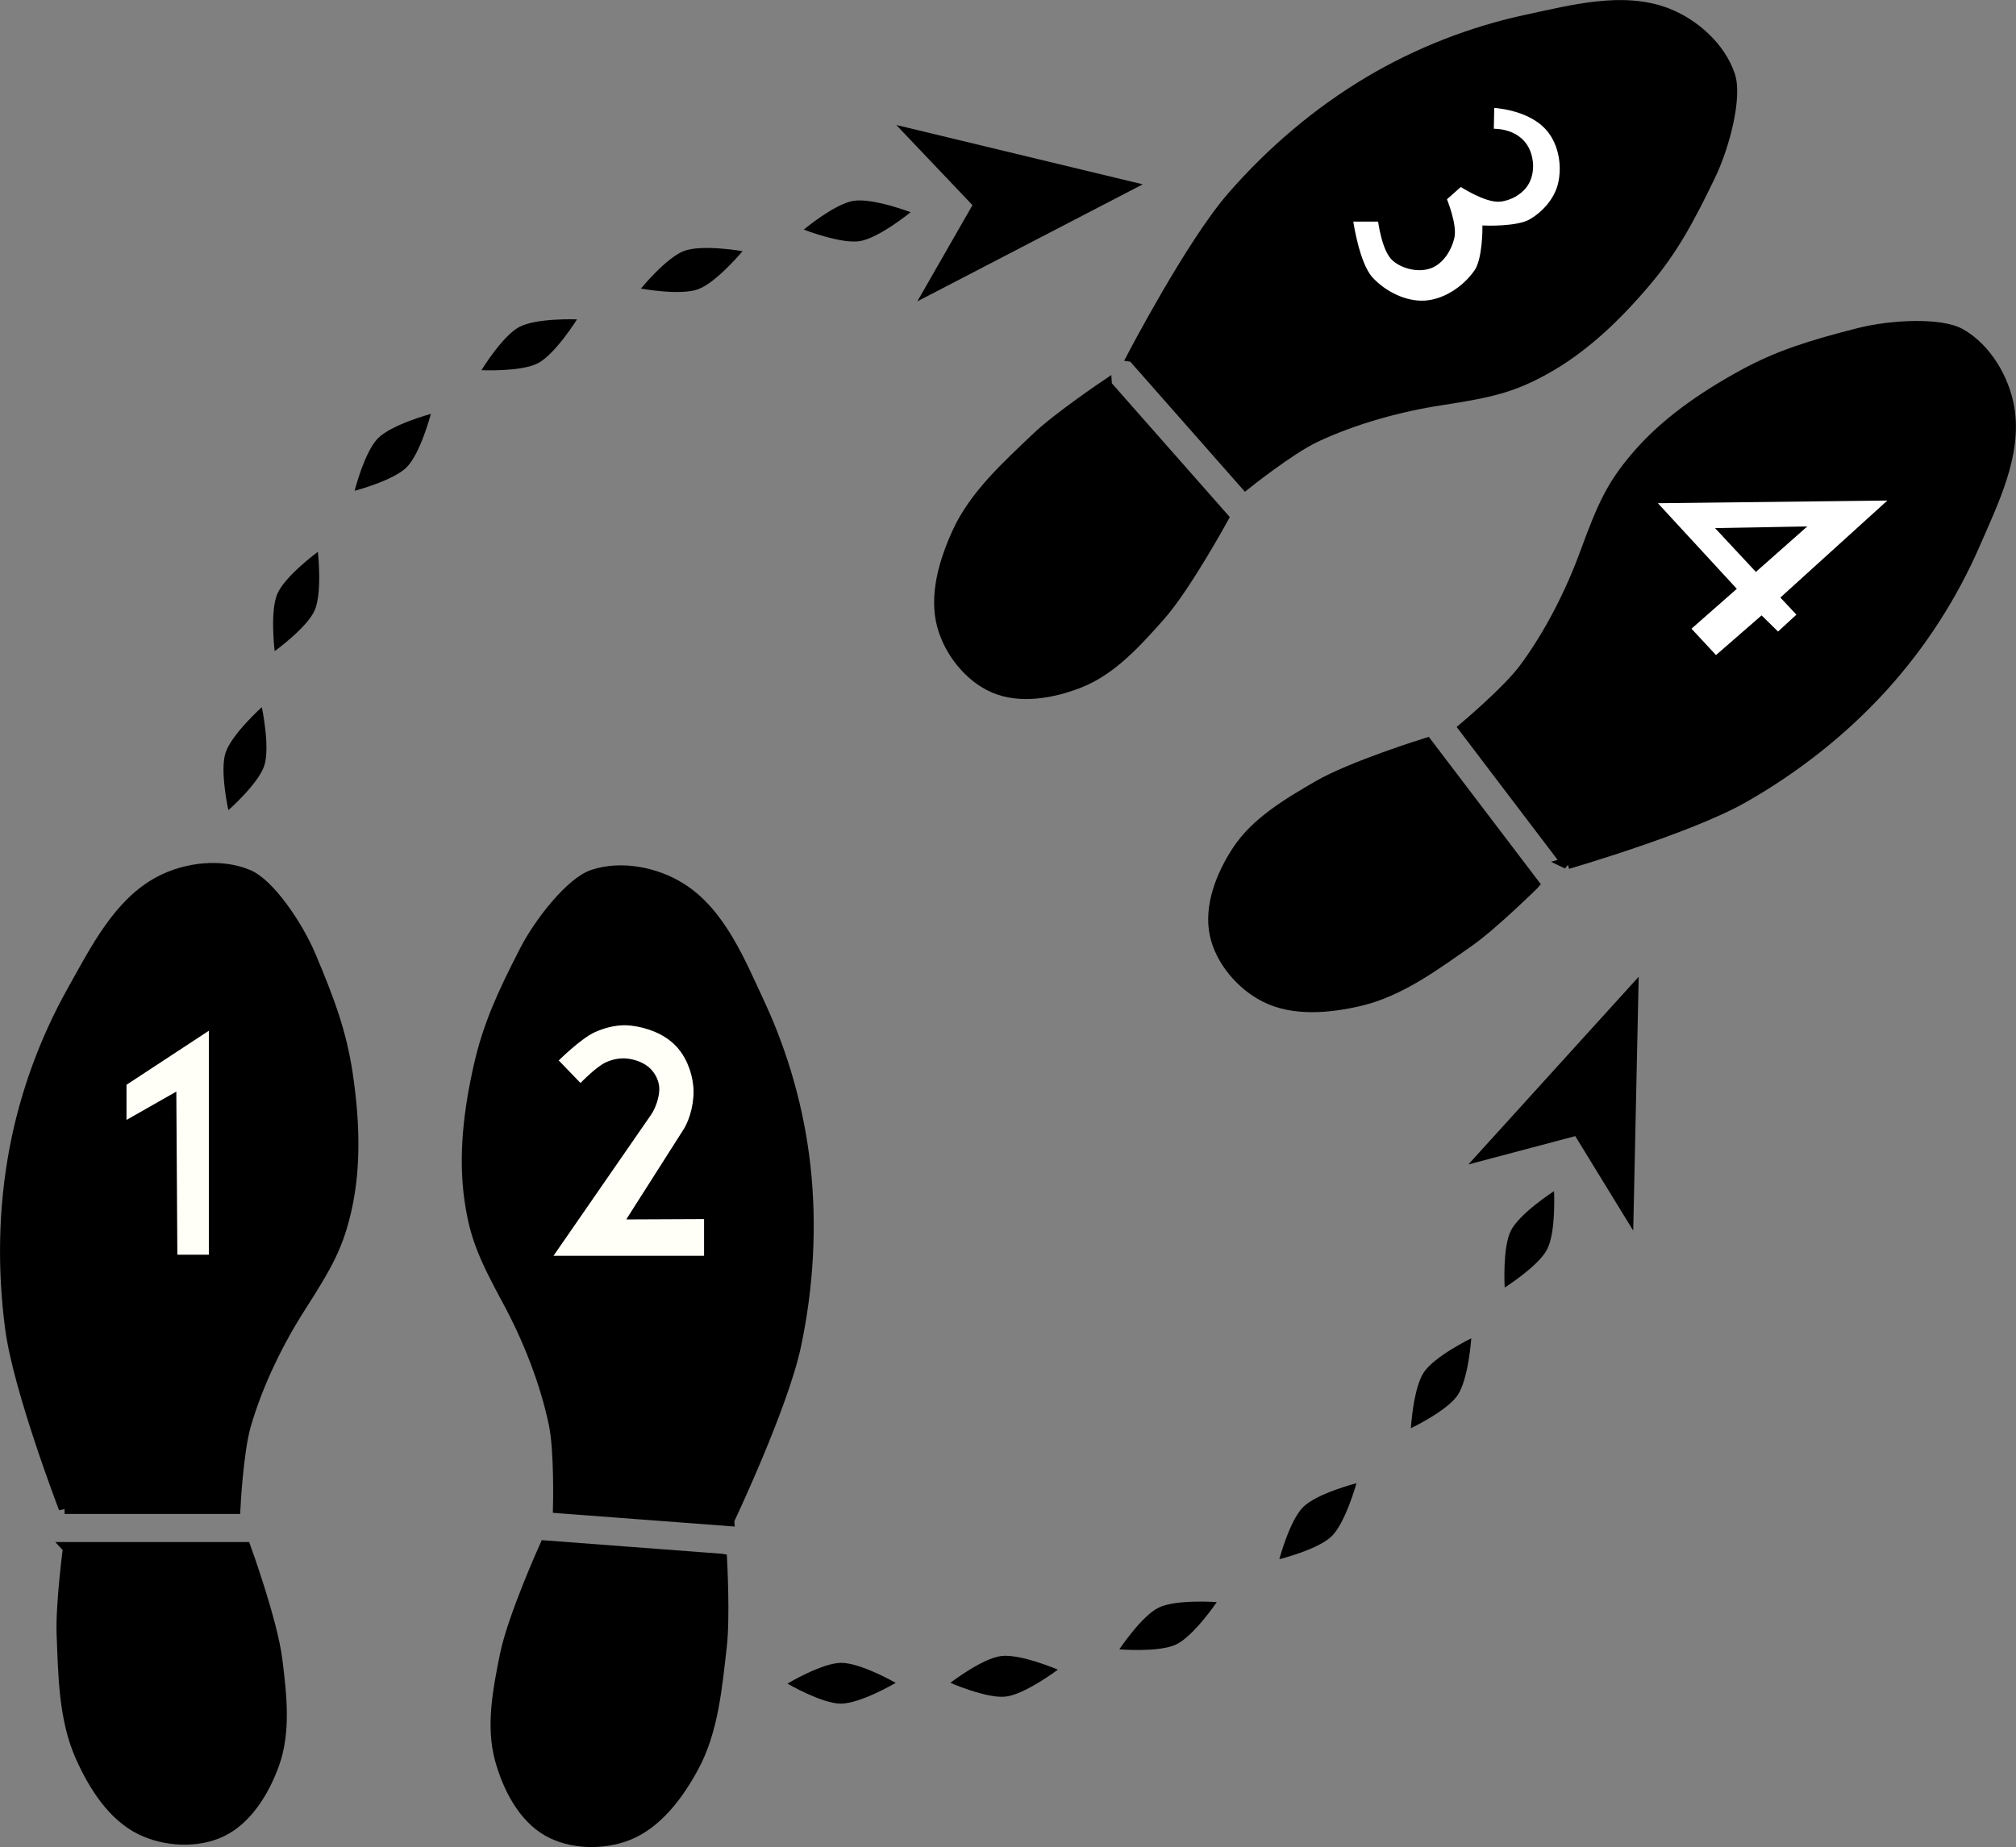 <?xml version="1.0" encoding="UTF-8" standalone="no"?>
<svg
   xmlns:dc="http://purl.org/dc/elements/1.1/"
   xmlns:cc="http://creativecommons.org/ns#"
   xmlns:rdf="http://www.w3.org/1999/02/22-rdf-syntax-ns#"
   xmlns:svg="http://www.w3.org/2000/svg"
   xmlns="http://www.w3.org/2000/svg"
   xmlns:sodipodi="http://sodipodi.sourceforge.net/DTD/sodipodi-0.dtd"
   xmlns:inkscape="http://www.inkscape.org/namespaces/inkscape"
   width="45.39mm"
   height="41.599mm"
   viewBox="0 0 45.39 41.599"
   version="1.1"
   id="svg8"
   inkscape:version="0.92.0 r15299"
   sodipodi:docname="shift-and-share.svg">
  <rect x="0" y="0" width="45.39" height="41.599" fill="#808080" stroke="none"/>
  <defs
     id="defs17907" />
  <sodipodi:namedview
     pagecolor="#ffffff"
     bordercolor="#666666"
     borderopacity="1"
     objecttolerance="10"
     gridtolerance="10"
     guidetolerance="10"
     inkscape:pageopacity="0"
     inkscape:pageshadow="2"
     inkscape:window-width="640"
     inkscape:window-height="480"
     id="namedview17905"
     showgrid="false"
     inkscape:zoom="0.22137888"
     inkscape:cx="314.29765"
     inkscape:cy="58.683034"
     inkscape:window-x="0"
     inkscape:window-y="0"
     inkscape:window-maximized="0"
     inkscape:current-layer="layer14" />
  <g
     inkscape:groupmode="layer"
     id="layer14"
     inkscape:label="shiftandshare"
     sodipodi:insensitive="true"
     transform="translate(-125.995,-92.329)">
    <g
       id="g4910">
      <path
         sodipodi:nodetypes="ccaaaaaac"
         inkscape:connector-curvature="0"
         id="path4731"
         d="m 127.543,127.189 h 3.969 c 0,0 0.603,1.659 0.709,2.528 0.095,0.774 0.194,1.605 -0.071,2.339 -0.217,0.601 -0.603,1.239 -1.181,1.512 -0.541,0.255 -1.257,0.215 -1.795,-0.047 -0.634,-0.309 -1.058,-0.987 -1.347,-1.63 -0.381,-0.851 -0.388,-1.833 -0.425,-2.764 -0.026,-0.647 0.142,-1.937 0.142,-1.937 z"
         style="fill:#000000;fill-opacity:1;stroke:#000000;stroke-width:0.265px;stroke-linecap:butt;stroke-linejoin:miter;stroke-opacity:1" />
      <path
         sodipodi:nodetypes="ccasaassaaaacc"
         inkscape:connector-curvature="0"
         id="path4733"
         d="m 127.449,126.291 h 3.827 c 0,0 0.063,-1.264 0.236,-1.866 0.274,-0.951 0.749,-1.911 1.252,-2.693 0.623,-0.969 0.839,-1.393 1.016,-2.173 0.224,-0.991 0.173,-2.043 0.024,-3.047 -0.136,-0.914 -0.401,-1.637 -0.827,-2.646 -0.297,-0.704 -0.933,-1.624 -1.394,-1.819 -0.61,-0.259 -1.397,-0.167 -1.984,0.142 -0.927,0.488 -1.448,1.543 -1.961,2.457 -0.619,1.104 -1.065,2.324 -1.299,3.567 -0.25,1.324 -0.273,2.705 -0.095,4.04 0.187,1.393 1.205,4.04 1.205,4.04 z"
         style="fill:#000000;fill-opacity:1;stroke:#000000;stroke-width:0.265px;stroke-linecap:butt;stroke-linejoin:miter;stroke-opacity:1" />
      <path
         sodipodi:nodetypes="ccaaaaaac"
         inkscape:connector-curvature="0"
         id="path4731-5"
         d="m 142.232,127.452 -3.957,-0.299 c 0,0 -0.726,1.609 -0.897,2.467 -0.153,0.765 -0.315,1.586 -0.106,2.337 0.171,0.616 0.508,1.281 1.064,1.597 0.521,0.295 1.237,0.309 1.794,0.088 0.655,-0.26 1.13,-0.904 1.466,-1.524 0.444,-0.819 0.525,-1.798 0.632,-2.724 0.074,-0.643 0.005,-1.942 0.005,-1.942 z"
         style="fill:#000000;fill-opacity:1;stroke:#000000;stroke-width:0.265px;stroke-linecap:butt;stroke-linejoin:miter;stroke-opacity:1" />
      <path
         sodipodi:nodetypes="ccasaassaaaacc"
         inkscape:connector-curvature="0"
         id="path4733-9"
         d="m 142.394,126.564 -3.816,-0.288 c 0,0 0.033,-1.265 -0.095,-1.879 -0.202,-0.969 -0.603,-1.962 -1.046,-2.78 -0.548,-1.013 -0.732,-1.453 -0.849,-2.244 -0.149,-1.005 -0.019,-2.05 0.206,-3.041 0.204,-0.901 0.524,-1.602 1.024,-2.576 0.349,-0.68 1.053,-1.549 1.527,-1.709 0.628,-0.212 1.406,-0.061 1.968,0.291 0.888,0.556 1.328,1.648 1.77,2.598 0.534,1.147 0.887,2.397 1.027,3.655 0.149,1.339 0.069,2.718 -0.21,4.035 -0.291,1.375 -1.506,3.937 -1.506,3.937 z"
         style="fill:#000000;fill-opacity:1;stroke:#000000;stroke-width:0.265px;stroke-linecap:butt;stroke-linejoin:miter;stroke-opacity:1" />
      <path
         sodipodi:nodetypes="ccaaaaaac"
         inkscape:connector-curvature="0"
         id="path4731-0"
         d="m 150.899,101.015 2.624,2.977 c 0,0 -0.846,1.549 -1.428,2.203 -0.518,0.583 -1.076,1.207 -1.801,1.493 -0.595,0.235 -1.328,0.367 -1.915,0.114 -0.55,-0.237 -0.993,-0.801 -1.152,-1.378 -0.187,-0.679 0.041,-1.446 0.333,-2.088 0.386,-0.849 1.118,-1.503 1.792,-2.147 0.468,-0.447 1.547,-1.175 1.547,-1.175 z"
         style="fill:#000000;fill-opacity:1;stroke:#000000;stroke-width:0.265px;stroke-linecap:butt;stroke-linejoin:miter;stroke-opacity:1" />
      <path
         sodipodi:nodetypes="ccasaassaaaacc"
         inkscape:connector-curvature="0"
         id="path4733-7"
         d="m 151.51,100.35 2.53,2.871 c 0,0 0.989,-0.789 1.556,-1.057 0.895,-0.423 1.929,-0.701 2.848,-0.841 1.139,-0.174 1.6,-0.292 2.302,-0.675 0.892,-0.487 1.647,-1.221 2.302,-1.997 0.596,-0.706 0.962,-1.383 1.438,-2.37 0.332,-0.688 0.601,-1.774 0.443,-2.248 -0.209,-0.629 -0.799,-1.159 -1.418,-1.395 -0.979,-0.373 -2.115,-0.066 -3.14,0.153 -1.237,0.265 -2.447,0.738 -3.535,1.384 -1.158,0.688 -2.21,1.583 -3.093,2.6 -0.921,1.061 -2.234,3.575 -2.234,3.575 z"
         style="fill:#000000;fill-opacity:1;stroke:#000000;stroke-width:0.265px;stroke-linecap:butt;stroke-linejoin:miter;stroke-opacity:1" />
      <path
         sodipodi:nodetypes="ccaaaaaac"
         inkscape:connector-curvature="0"
         id="path4731-5-8"
         d="m 160.516,112.237 -2.401,-3.16 c 0,0 -1.686,0.524 -2.442,0.965 -0.674,0.393 -1.396,0.816 -1.82,1.471 -0.348,0.537 -0.622,1.229 -0.49,1.855 0.124,0.586 0.589,1.131 1.124,1.401 0.629,0.318 1.426,0.246 2.113,0.086 0.908,-0.211 1.694,-0.799 2.458,-1.333 0.531,-0.371 1.457,-1.284 1.457,-1.284 z"
         style="fill:#000000;fill-opacity:1;stroke:#000000;stroke-width:0.265px;stroke-linecap:butt;stroke-linejoin:miter;stroke-opacity:1" />
      <path
         sodipodi:nodetypes="ccasaassaaaacc"
         inkscape:connector-curvature="0"
         id="path4733-9-6"
         d="m 161.288,111.769 -2.315,-3.048 c 0,0 0.968,-0.814 1.343,-1.317 0.592,-0.794 1.068,-1.753 1.387,-2.626 0.395,-1.082 0.602,-1.511 1.116,-2.124 0.653,-0.778 1.522,-1.373 2.412,-1.862 0.81,-0.445 1.546,-0.67 2.607,-0.942 0.74,-0.19 1.858,-0.239 2.292,0.01 0.576,0.329 0.978,1.012 1.087,1.666 0.172,1.033 -0.353,2.086 -0.77,3.047 -0.504,1.161 -1.206,2.253 -2.055,3.192 -0.903,0.999 -1.988,1.854 -3.16,2.519 -1.222,0.694 -3.946,1.484 -3.946,1.484 z"
         style="fill:#000000;fill-opacity:1;stroke:#000000;stroke-width:0.265px;stroke-linecap:butt;stroke-linejoin:miter;stroke-opacity:1" />
      <path
         sodipodi:nodetypes="cacac"
         inkscape:connector-curvature="0"
         id="path4779"
         d="m 143.724,130.245 c 0,0 0.773,-0.463 1.203,-0.468 0.439,-0.005 1.236,0.451 1.236,0.451 0,0 -0.796,0.467 -1.236,0.468 -0.428,6.3e-4 -1.203,-0.451 -1.203,-0.451 z"
         style="fill:#000000;fill-opacity:1;stroke:none;stroke-width:0.265px;stroke-linecap:butt;stroke-linejoin:miter;stroke-opacity:1" />
      <path
         sodipodi:nodetypes="cacac"
         inkscape:connector-curvature="0"
         id="path4779-7"
         d="m 147.392,130.227 c 0,0 0.714,-0.549 1.141,-0.603 0.435,-0.056 1.28,0.306 1.28,0.306 0,0 -0.737,0.556 -1.174,0.607 -0.425,0.05 -1.247,-0.31 -1.247,-0.31 z"
         style="fill:#000000;fill-opacity:1;stroke:none;stroke-width:0.265px;stroke-linecap:butt;stroke-linejoin:miter;stroke-opacity:1" />
      <path
         sodipodi:nodetypes="cacac"
         inkscape:connector-curvature="0"
         id="path4779-4"
         d="m 151.196,129.474 c 0,0 0.498,-0.75 0.885,-0.94 0.394,-0.193 1.31,-0.125 1.31,-0.125 0,0 -0.517,0.764 -0.915,0.954 -0.386,0.185 -1.28,0.11 -1.28,0.11 z"
         style="fill:#000000;fill-opacity:1;stroke:none;stroke-width:0.265px;stroke-linecap:butt;stroke-linejoin:miter;stroke-opacity:1" />
      <path
         sodipodi:nodetypes="cacac"
         inkscape:connector-curvature="0"
         id="path4779-6"
         d="m 154.799,127.443 c 0,0 0.231,-0.871 0.536,-1.174 0.311,-0.309 1.201,-0.538 1.201,-0.538 0,0 -0.245,0.889 -0.56,1.197 -0.307,0.299 -1.177,0.515 -1.177,0.515 z"
         style="fill:#000000;fill-opacity:1;stroke:none;stroke-width:0.265px;stroke-linecap:butt;stroke-linejoin:miter;stroke-opacity:1" />
      <path
         sodipodi:nodetypes="cacac"
         inkscape:connector-curvature="0"
         id="path4779-5"
         d="m 157.761,124.492 c 0,0 0.052,-0.899 0.291,-1.257 0.243,-0.365 1.069,-0.767 1.069,-0.767 0,0 -0.062,0.92 -0.31,1.285 -0.241,0.354 -1.05,0.74 -1.05,0.74 z"
         style="fill:#000000;fill-opacity:1;stroke:none;stroke-width:0.265px;stroke-linecap:butt;stroke-linejoin:miter;stroke-opacity:1" />
      <path
         sodipodi:nodetypes="cacac"
         inkscape:connector-curvature="0"
         id="path4779-0"
         d="m 159.873,121.325 c 0,0 -0.054,-0.899 0.14,-1.283 0.198,-0.391 0.971,-0.888 0.971,-0.888 0,0 0.047,0.921 -0.156,1.312 -0.197,0.38 -0.955,0.859 -0.955,0.859 z"
         style="fill:#000000;fill-opacity:1;stroke:none;stroke-width:0.265px;stroke-linecap:butt;stroke-linejoin:miter;stroke-opacity:1" />
      <path
         sodipodi:nodetypes="cacac"
         inkscape:connector-curvature="0"
         id="path4779-55"
         d="m 144.091,97.5 c 0,0 0.692,-0.577 1.116,-0.647 0.433,-0.072 1.291,0.255 1.291,0.255 0,0 -0.714,0.584 -1.149,0.652 -0.423,0.066 -1.258,-0.261 -1.258,-0.261 z"
         style="fill:#000000;fill-opacity:1;stroke:none;stroke-width:0.265px;stroke-linecap:butt;stroke-linejoin:miter;stroke-opacity:1" />
      <path
         sodipodi:nodetypes="cacac"
         inkscape:connector-curvature="0"
         id="path4779-2"
         d="m 140.425,98.828 c 0,0 0.57,-0.698 0.973,-0.848 0.411,-0.153 1.316,0.005 1.316,0.005 0,0 -0.59,0.709 -1.004,0.859 -0.403,0.146 -1.284,-0.016 -1.284,-0.016 z"
         style="fill:#000000;fill-opacity:1;stroke:none;stroke-width:0.265px;stroke-linecap:butt;stroke-linejoin:miter;stroke-opacity:1" />
      <path
         sodipodi:nodetypes="cacac"
         inkscape:connector-curvature="0"
         id="path4779-05"
         d="m 136.834,100.666 c 0,0 0.47,-0.768 0.849,-0.972 0.386,-0.208 1.304,-0.173 1.304,-0.173 0,0 -0.489,0.783 -0.879,0.987 -0.379,0.199 -1.275,0.158 -1.275,0.158 z"
         style="fill:#000000;fill-opacity:1;stroke:none;stroke-width:0.265px;stroke-linecap:butt;stroke-linejoin:miter;stroke-opacity:1" />
      <path
         sodipodi:nodetypes="cacac"
         inkscape:connector-curvature="0"
         id="path4779-21"
         d="m 133.979,103.382 c 0,0 0.221,-0.873 0.523,-1.18 0.307,-0.313 1.194,-0.552 1.194,-0.552 0,0 -0.234,0.892 -0.546,1.203 -0.303,0.302 -1.171,0.529 -1.171,0.529 z"
         style="fill:#000000;fill-opacity:1;stroke:none;stroke-width:0.265px;stroke-linecap:butt;stroke-linejoin:miter;stroke-opacity:1" />
      <path
         sodipodi:nodetypes="cacac"
         inkscape:connector-curvature="0"
         id="path4779-1"
         d="m 132.179,106.992 c 0,0 -0.11,-0.894 0.06,-1.289 0.173,-0.403 0.913,-0.947 0.913,-0.947 0,0 0.104,0.917 -0.073,1.32 -0.173,0.392 -0.9,0.917 -0.9,0.917 z"
         style="fill:#000000;fill-opacity:1;stroke:none;stroke-width:0.265px;stroke-linecap:butt;stroke-linejoin:miter;stroke-opacity:1" />
      <path
         sodipodi:nodetypes="cacac"
         inkscape:connector-curvature="0"
         id="path4779-77"
         d="m 131.137,110.575 c 0,0 -0.196,-0.879 -0.065,-1.289 0.134,-0.418 0.818,-1.031 0.818,-1.031 0,0 0.192,0.902 0.054,1.321 -0.134,0.406 -0.807,0.999 -0.807,0.999 z"
         style="fill:#000000;fill-opacity:1;stroke:none;stroke-width:0.265px;stroke-linecap:butt;stroke-linejoin:miter;stroke-opacity:1" />
      <path
         sodipodi:nodetypes="ccccc"
         inkscape:connector-curvature="0"
         id="path4856"
         d="m 146.648,99.116 5.076,-2.636 -5.549,-1.336 1.715,1.805 z"
         style="fill:#000000;fill-opacity:1;stroke:none;stroke-width:0.265px;stroke-linecap:butt;stroke-linejoin:miter;stroke-opacity:1" />
      <path
         sodipodi:nodetypes="ccccc"
         inkscape:connector-curvature="0"
         id="path4856-3"
         d="m 162.767,120.044 0.123,-5.718 -3.835,4.227 2.407,-0.638 z"
         style="fill:#000000;fill-opacity:1;stroke:none;stroke-width:0.265px;stroke-linecap:butt;stroke-linejoin:miter;stroke-opacity:1" />
      <path
         inkscape:connector-curvature="0"
         id="path4873"
         d="m 129.988,120.586 h 0.709 v -5.044 l -1.854,1.217 v 0.791 l 1.122,-0.638 z"
         style="fill:#fffff8;fill-opacity:1;stroke:none;stroke-width:0.265px;stroke-linecap:butt;stroke-linejoin:miter;stroke-opacity:1" />
      <path
         sodipodi:nodetypes="ccccsaaaaccaaaasc"
         inkscape:connector-curvature="0"
         id="path4875"
         d="m 140.095,119.791 1.752,-0.008 v 0.827 h -3.39 l 2.197,-3.177 c 0.092,-0.133 0.202,-0.409 0.183,-0.626 -0.013,-0.155 -0.094,-0.312 -0.207,-0.419 -0.134,-0.127 -0.325,-0.197 -0.508,-0.219 -0.163,-0.019 -0.335,0.015 -0.484,0.083 -0.224,0.102 -0.573,0.467 -0.573,0.467 l -0.49,-0.508 c 0,0 0.501,-0.497 0.816,-0.638 0.25,-0.112 0.536,-0.179 0.808,-0.147 0.359,0.042 0.736,0.182 0.992,0.437 0.239,0.237 0.379,0.586 0.413,0.921 0.034,0.333 -0.069,0.746 -0.219,0.98 z"
         style="fill:#fffff8;fill-opacity:1;stroke:none;stroke-width:0.1;stroke-linecap:butt;stroke-linejoin:miter;stroke-miterlimit:4;stroke-dasharray:none;stroke-opacity:1" />
      <path
         sodipodi:nodetypes="ccsaaccaaaccaaacaascc"
         inkscape:connector-curvature="0"
         id="path4877"
         d="m 159.589,94.707 -0.012,0.573 c 0,0 0.58,-0.047 0.803,0.419 0.112,0.235 0.112,0.533 -0.012,0.75 -0.118,0.206 -0.372,0.351 -0.608,0.372 -0.314,0.028 -0.88,-0.343 -0.88,-0.343 l -0.366,0.325 c 0,0 0.244,0.584 0.177,0.874 -0.06,0.263 -0.238,0.548 -0.49,0.644 -0.259,0.098 -0.605,0.021 -0.815,-0.159 -0.239,-0.206 -0.319,-0.892 -0.319,-0.892 l -0.661,-1.2e-5 c 0,0 0.135,0.99 0.452,1.338 0.301,0.329 0.78,0.57 1.225,0.54 0.45,-0.03 0.898,-0.334 1.154,-0.705 0.19,-0.275 0.185,-0.984 0.185,-0.984 0,0 0.732,0.029 1.034,-0.144 0.311,-0.178 0.585,-0.493 0.667,-0.842 0.096,-0.406 0.018,-0.896 -0.256,-1.226 -0.43,-0.518 -1.28,-0.541 -1.28,-0.541 z"
         style="fill:#ffffff;fill-opacity:1;stroke:#000000;stroke-width:0.1;stroke-linecap:butt;stroke-linejoin:miter;stroke-miterlimit:4;stroke-dasharray:none;stroke-opacity:1" />
      <path
         sodipodi:nodetypes="cccccccccc"
         inkscape:connector-curvature="0"
         id="path4879"
         d="m 164.627,107.151 1.028,-0.895 0.371,0.365 0.486,-0.447 -0.361,-0.385 2.469,-2.239 -5.411,0.063 1.819,1.973 -1.021,0.898 z"
         style="fill:#ffffff;fill-opacity:1;stroke:#000000;stroke-width:0.1;stroke-linecap:butt;stroke-linejoin:miter;stroke-miterlimit:4;stroke-dasharray:none;stroke-opacity:1" />
      <path
         sodipodi:nodetypes="cccc"
         inkscape:connector-curvature="0"
         id="path4881"
         d="m 164.722,104.27 1.829,-0.033 -1.019,0.902 z"
         style="fill:#000000;fill-opacity:1;stroke:#000000;stroke-width:0.1;stroke-linecap:butt;stroke-linejoin:miter;stroke-miterlimit:4;stroke-dasharray:none;stroke-opacity:1" />
    </g>
  </g>
</svg>
